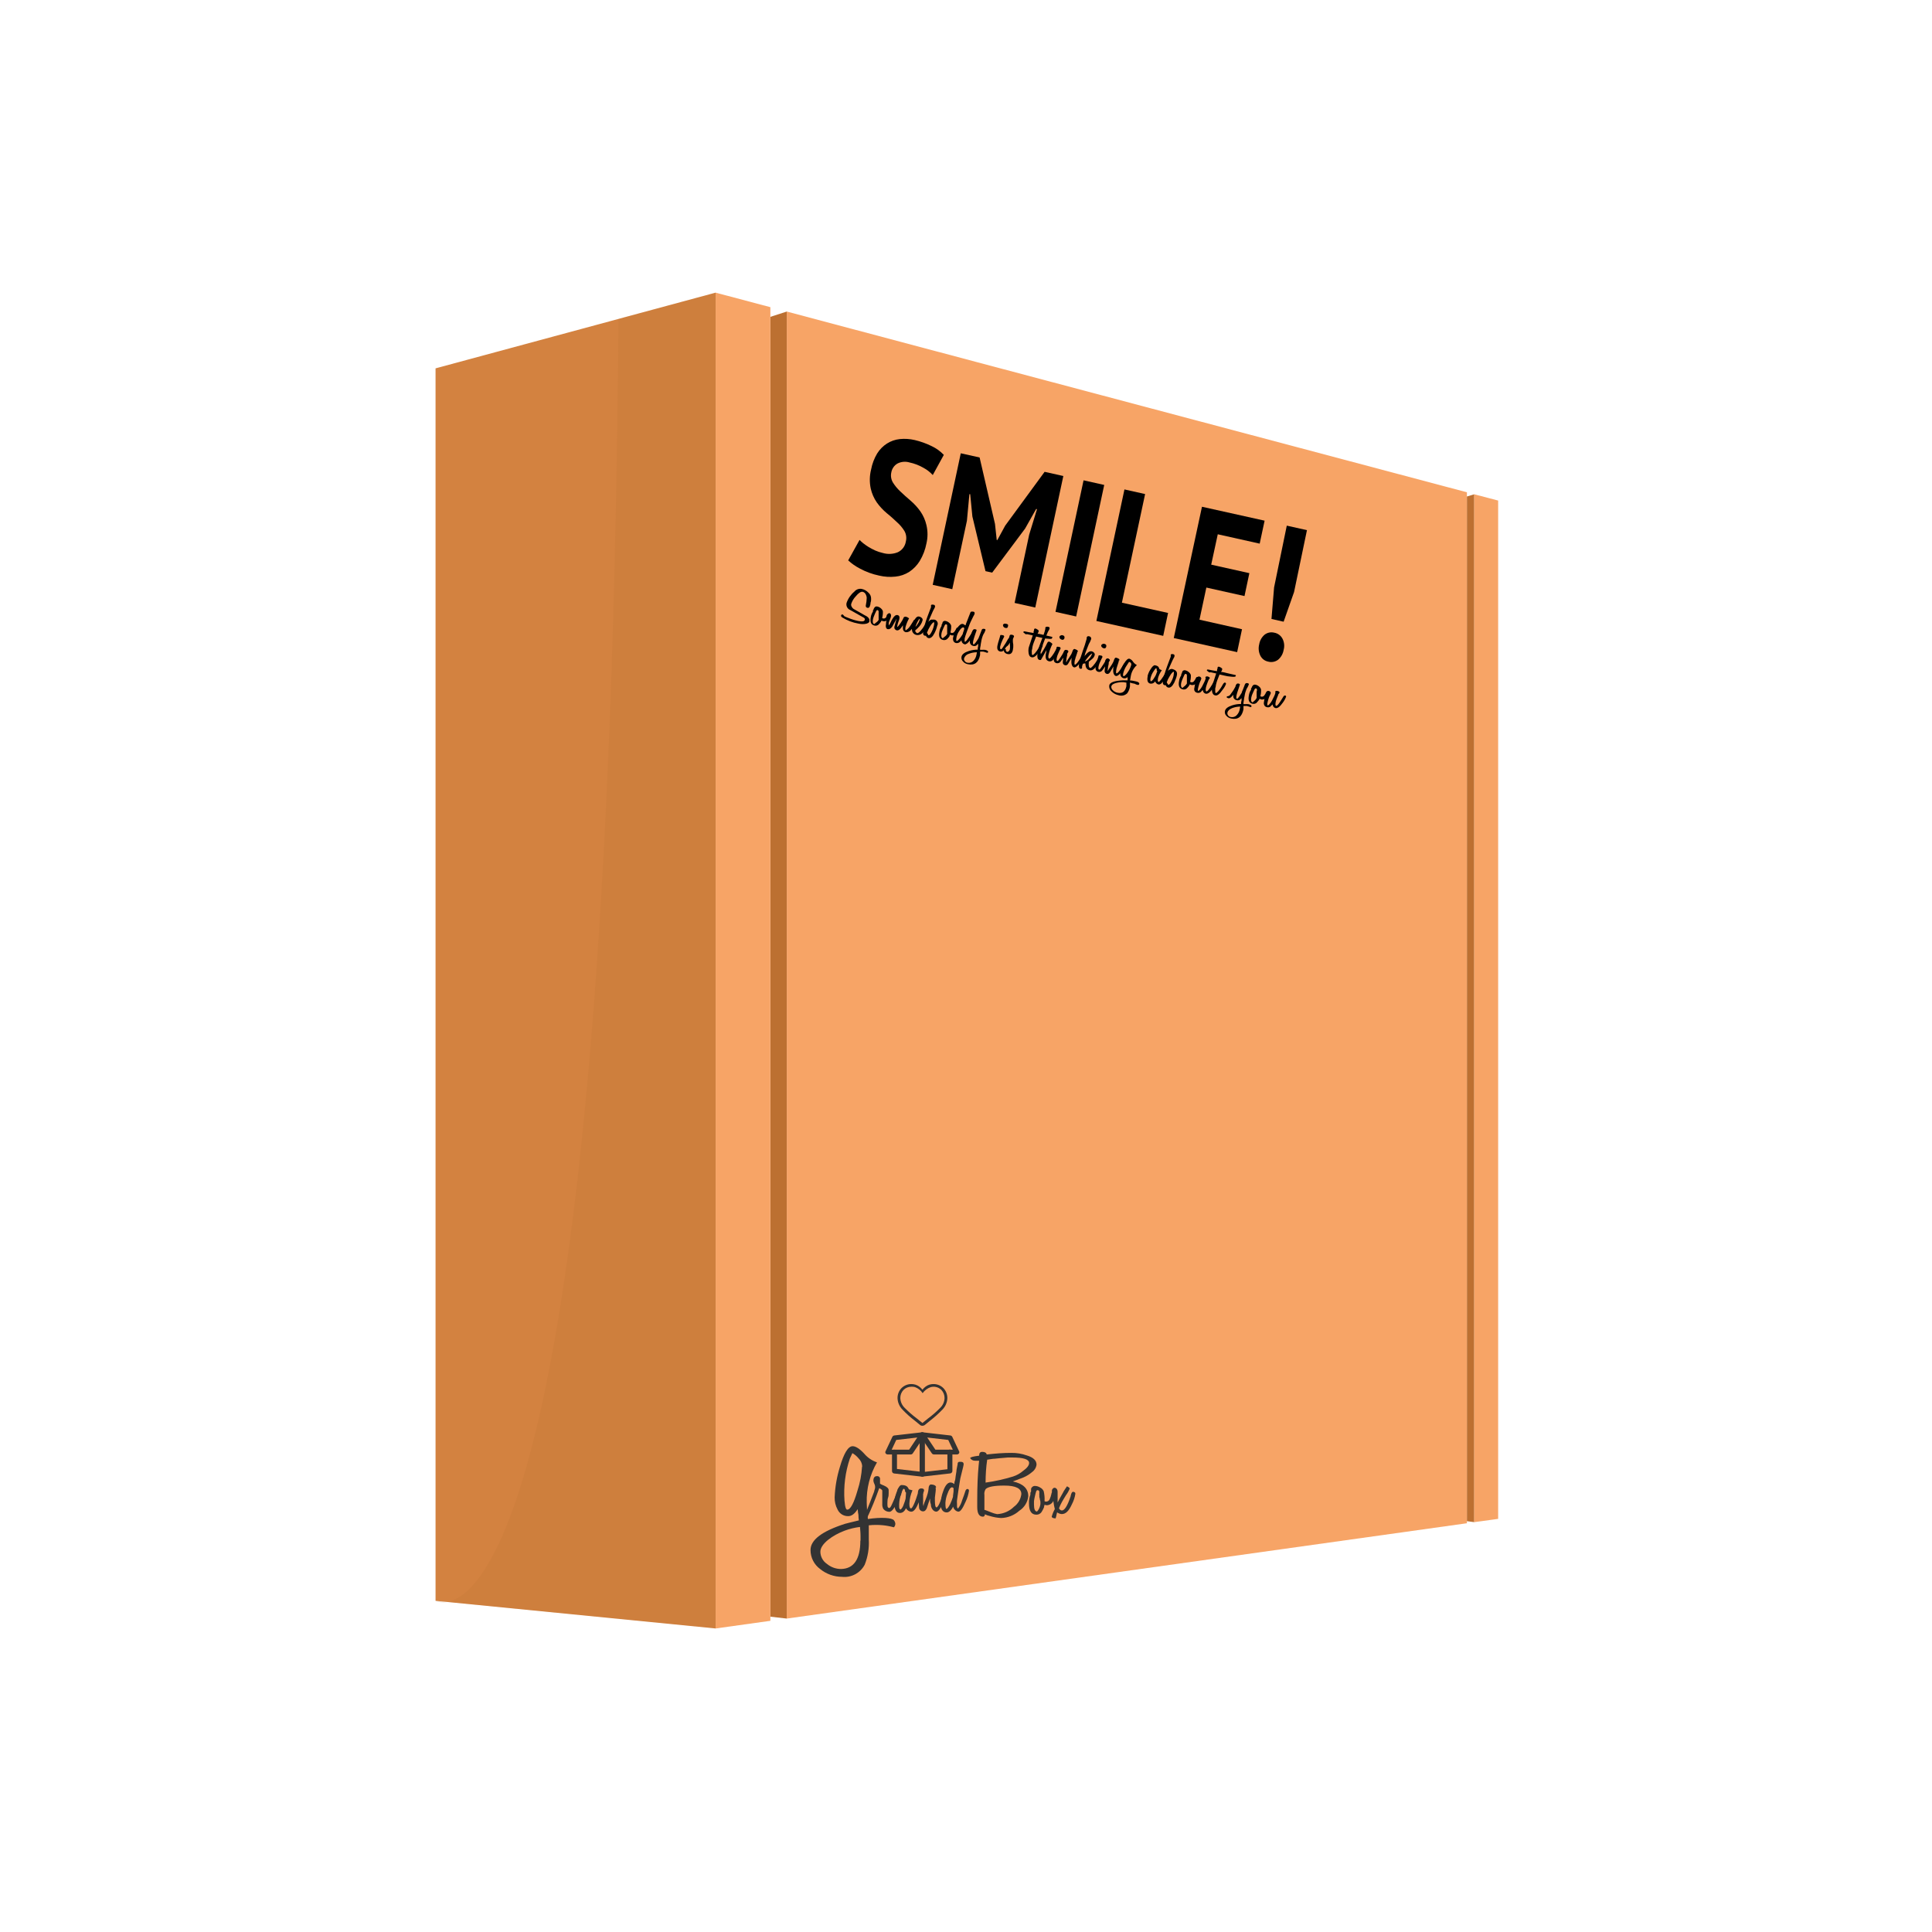 <?xml version="1.0" encoding="UTF-8"?>
<svg width="318px" height="318px" viewBox="0 0 318 318" version="1.1" xmlns="http://www.w3.org/2000/svg" xmlns:xlink="http://www.w3.org/1999/xlink">
    <title>Group 7</title>
    <g id="Page-1" stroke="none" stroke-width="1" fill="none" fill-rule="evenodd">
        <g id="Group-7" transform="translate(-293, -62)">
            <g id="1347498" transform="translate(158.902, 159.182) rotate(134) translate(-158.902, -159.182) translate(43.902, 49.682)"></g>
        </g>
        <g id="upgrade" transform="translate(71, 48)" fill-rule="nonzero">
            <g id="xmasbox">
                <g id="Capa_1">
                    <g id="Capa_17">
                        <polygon id="Path" fill="#D38240" points="46.79 0.17 46.79 220.04 0.69 215.49 0.69 12.63"></polygon>
                        <polygon id="Path" fill="#F7A466" points="58.5 218.41 170.45 202.72 170.45 202.72"></polygon>
                        <path d="M170.45,33 L90,11.64 L170.45,33 Z" id="Path" fill="#F7A466"></path>
                        <polygon id="Path" fill="#F7A466" points="89.96 11.65 58.5 3.28 58.5 218.41 170.45 202.72 170.45 33.03"></polygon>
                        <polygon id="Path" fill="#F7A466" points="55.8 218.78 55.8 218.78 46.79 220.04"></polygon>
                        <polygon id="Path" fill="#BC7031" points="55.8 4.15 55.8 218.1 58.5 218.41 58.5 3.28"></polygon>
                        <polygon id="Path" fill="#F7A466" points="46.79 0.17 46.79 220.04 55.8 218.78 55.8 2.56"></polygon>
                        <polygon id="Path" fill="#F7A466" points="171.66 33.36 171.66 33.36 175.59 34.39"></polygon>
                        <polygon id="Path" fill="#BC7031" points="170.45 33.72 170.45 202.38 171.66 202.54 171.66 33.36"></polygon>
                        <polygon id="Path" fill="#F7A466" points="171.66 33.36 171.66 202.54 175.59 202 175.59 34.39"></polygon>
                        <path d="M171.66,202.54 L175.59,201.99 L171.66,202.54 Z" id="Path" fill="#F7A466"></path>
                        <g id="Group" opacity="0.19" fill="#BC7031">
                            <path d="M2.65,215.67 L0.65,215.48 C1.277,215.762 1.981,215.829 2.65,215.67 L2.65,215.67 Z" id="Path"></path>
                            <path d="M46.79,0.17 L30.79,4.49 C29.39,195.49 9.09,214.49 2.64,215.67 L46.79,220 L46.79,0.17 Z" id="Path"></path>
                        </g>
                    </g>
                    <g id="Capa_2" transform="translate(62, 179)" fill="#333333">
                        <path d="M10,24.06 C10,24.3 10,24.51 10,24.68 C10,24.85 10,24.83 10,25.3 C10,25.5 10,25.71 10,25.92 C10,26.13 10,26.28 10,26.4 C10.08,27.812 9.851,29.225 9.33,30.54 C8.611,31.915 7.122,32.709 5.58,32.54 C4.276,32.534 3.012,32.082 2,31.26 L2,31.26 C0.996,30.53 0.404,29.361 0.41,28.12 C0.41,26.46 2.307,25.023 6.1,23.81 L6.88,23.61 L8.36,23.25 C8.333,23.091 8.316,22.931 8.31,22.77 C8.31,22.56 8.31,22.3 8.23,21.99 L8.17,21.4 C7.68,22.17 7.17,22.55 6.64,22.55 C5.88,22.582 5.177,22.151 4.86,21.46 C4.531,20.846 4.365,20.157 4.38,19.46 C4.45,17.763 4.739,16.083 5.24,14.46 C5.907,12.18 6.607,11.04 7.34,11.04 C7.85,11.04 8.49,11.45 9.25,12.27 L9.25,12.27 C9.807,12.929 10.533,13.423 11.35,13.7 C10.177,15.719 9.592,18.026 9.66,20.36 C9.676,21.249 9.739,22.137 9.85,23.02 C12.08,22.7 13.85,22.81 14.15,23.25 C14.283,23.415 14.36,23.618 14.37,23.83 C14.361,24.04 14.276,24.239 14.13,24.39 C13.541,24.227 12.938,24.113 12.33,24.05 C11.555,23.974 10.774,23.978 10,24.06 Z M8.64,26.59 C8.64,26.54 8.64,26.23 8.64,25.83 C8.64,25.2 8.57,24.68 8.55,24.33 C7.689,24.434 6.843,24.639 6.03,24.94 C4.1,25.66 2.03,27.09 2.03,28.41 C2.039,29.214 2.443,29.962 3.11,30.41 C3.761,30.953 4.582,31.25 5.43,31.25 C7.51,31.21 8.61,29.67 8.61,26.59 L8.64,26.59 Z M8.92,14.38 C8.897,13.864 8.675,13.376 8.3,13.02 C8.02,12.682 7.681,12.398 7.3,12.18 L6.88,13.08 C6.134,15.306 5.835,17.658 6,20 C6.1,21.2 6.27,21.48 6.45,21.48 C6.98,21.48 7.54,20.43 8.14,18.34 C8.558,17.058 8.81,15.727 8.89,14.38 L8.92,14.38 Z" id="Shape"></path>
                        <path d="M13.4,21.84 C13.012,21.844 12.644,21.671 12.4,21.37 C12.259,21.117 12.196,20.828 12.22,20.54 C12.22,20.44 12.22,20.35 12.22,20.26 L12.22,19.77 C12.22,19.66 12.22,19.52 12.22,19.35 L12.22,18.35 C12.22,18.25 12.05,18.11 11.72,17.94 C11.56,18.39 11.4,18.85 11.22,19.31 C10.633,20.864 9.965,22.386 9.22,23.87 L8.78,23.87 C9.94,20.95 10.78,18.82 10.89,18.49 C10.89,18.36 10.97,18.22 11.03,17.96 C11.046,17.837 11.046,17.713 11.03,17.59 C11.003,17.447 10.956,17.309 10.89,17.18 C10.817,17.036 10.773,16.88 10.76,16.72 C10.76,16.22 10.95,15.97 11.33,15.97 C11.472,15.946 11.617,15.992 11.72,16.092 C11.823,16.193 11.871,16.337 11.85,16.48 L11.85,16.57 C11.861,16.656 11.861,16.744 11.85,16.83 L11.85,16.83 L11.85,17.22 C12.051,17.334 12.262,17.431 12.48,17.51 C13.01,17.74 13.27,17.99 13.27,18.27 C13.27,18.55 13.27,18.58 13.27,18.79 C13.27,19 13.27,19.24 13.17,19.52 C13.07,19.8 13.09,20.03 13.07,20.23 C13.05,20.43 13.07,20.6 13.07,20.74 C13.07,21.06 13.17,21.21 13.37,21.21 C13.57,21.21 13.74,20.78 14.12,19.91 C14.3,19.49 14.44,19.14 14.55,18.91 C14.639,18.694 14.706,18.469 14.75,18.24 C14.75,17.98 14.94,17.85 15.16,17.85 C15.242,17.839 15.323,17.868 15.38,17.927 C15.438,17.986 15.463,18.069 15.45,18.15 C15.345,18.849 15.121,19.525 14.79,20.15 C14.2,21.27 13.76,21.84 13.4,21.84 Z" id="Path"></path>
                        <path d="M17,21.82 C16.624,21.806 16.288,21.582 16.13,21.24 C15.88,21.77 15.55,22.03 15.13,22.03 C14.52,22.03 14.21,21.49 14.21,20.41 L14.21,20.25 C14.245,19.727 14.356,19.211 14.54,18.72 C14.83,17.86 15.11,17.43 15.39,17.43 C15.89,17.43 16.2,17.54 16.39,17.77 L16.62,18.15 L17.19,18.3 C16.888,18.979 16.715,19.708 16.68,20.45 L16.68,20.56 C16.68,21.04 16.77,21.28 16.96,21.28 C17.15,21.28 17.62,20.36 18.16,18.53 C18.24,18.3 18.36,18.18 18.52,18.18 C18.68,18.18 18.78,18.28 18.78,18.47 C18.68,19.085 18.498,19.683 18.24,20.25 C17.82,21.29 17.42,21.82 17,21.82 Z M16.13,18.69 L15.98,18.51 C15.98,18.2 15.86,18.05 15.76,18.05 C15.66,18.05 15.58,18.21 15.45,18.52 L15.45,18.59 C15.414,18.671 15.384,18.755 15.36,18.84 C15.36,18.97 15.26,19.13 15.19,19.33 C15.041,19.873 14.977,20.437 15,21 C15,21.28 15.08,21.44 15.25,21.47 C15.485,21.233 15.657,20.941 15.75,20.62 C15.83,20.41 15.9,20.22 15.95,20.07 C15.996,19.936 16.032,19.799 16.06,19.66 L16.13,18.69 Z" id="Shape"></path>
                        <path d="M22.89,18.46 C22.795,19.014 22.623,19.553 22.38,20.06 C21.89,21.23 21.47,21.81 21.12,21.81 C20.77,21.81 20.39,21.51 20.24,20.9 C20.24,20.8 20.24,20.64 20.16,20.43 C20.08,20.22 20.1,19.96 20.08,19.64 C19.99,19.9 19.9,20.16 19.82,20.41 C19.74,20.66 19.65,20.92 19.57,21.18 C19.49,21.44 19.26,21.76 18.98,21.76 C18.631,21.789 18.322,21.537 18.28,21.19 L18.22,20.31 C18.22,20.16 18.22,20.05 18.22,19.96 C18.223,19.91 18.223,19.86 18.22,19.81 C18.215,19.74 18.215,19.67 18.22,19.6 C18.216,19.52 18.216,19.44 18.22,19.36 L18.22,18.97 L18.08,18.75 C18.082,18.583 18.113,18.417 18.17,18.26 L18.17,18.26 C18.26,18.07 18.462,17.961 18.67,17.99 C18.96,17.99 19.1,18.1 19.1,18.32 C19.087,18.436 19.049,18.549 18.99,18.65 C18.99,18.76 18.99,18.83 18.94,18.89 C18.934,18.923 18.934,18.957 18.94,18.99 L18.94,19.25 C18.949,19.37 18.949,19.49 18.94,19.61 C18.94,19.75 18.94,19.87 18.94,19.97 L18.94,20.23 C18.911,20.473 18.938,20.719 19.02,20.95 C19.02,20.95 19.02,20.85 19.02,20.73 L19.02,20.73 C19.11,20.423 19.22,20.122 19.35,19.83 L19.35,19.83 C19.484,19.504 19.597,19.17 19.69,18.83 C19.765,18.565 19.816,18.294 19.84,18.02 C19.84,17.66 19.97,17.44 20.15,17.34 C20.77,17.34 21.08,17.54 21.08,17.83 L21,17.83 C21.039,18.052 21.039,18.278 21,18.5 L20.88,19.5 C20.871,19.66 20.871,19.82 20.88,19.98 C20.88,20.73 20.97,21.11 21.14,21.11 C21.31,21.11 21.55,20.73 21.84,19.97 L22.13,19.17 C22.21,18.94 22.28,18.74 22.33,18.57 C22.38,18.4 22.53,18.12 22.7,18.12 C22.87,18.12 22.89,18.28 22.89,18.46 Z" id="Path"></path>
                        <path d="M24.52,20.53 C24.515,20.6 24.515,20.67 24.52,20.74 C24.52,20.81 24.52,20.88 24.52,20.94 C24.52,21.15 24.61,21.27 24.69,21.29 C25.001,20.893 25.229,20.437 25.36,19.95 C25.47,19.63 25.58,19.35 25.67,19.1 C25.76,18.85 25.84,18.63 25.89,18.44 C25.94,18.25 26.08,18.08 26.23,18.08 C26.38,18.08 26.49,18.18 26.49,18.37 C26.398,19.009 26.205,19.63 25.92,20.21 C25.46,21.28 25.08,21.81 24.77,21.81 C24.46,21.81 24.02,21.53 23.87,20.98 C23.848,21.042 23.821,21.102 23.79,21.16 L23.66,21.37 C23.39,21.75 23.12,21.94 22.84,21.94 C22.501,21.957 22.184,21.773 22.03,21.47 C21.891,21.209 21.822,20.916 21.83,20.62 C21.841,19.871 21.983,19.13 22.25,18.43 C22.6,17.43 23.01,17.01 23.46,17.01 C23.657,17.025 23.845,17.098 24,17.22 L24,17.22 L24.08,17.27 C24.08,17.13 24.08,16.96 24.17,16.74 C24.26,16.52 24.25,16.26 24.3,15.96 L24.42,15.21 C24.42,14.89 24.54,14.49 24.62,14.01 L24.62,14.01 C24.613,13.994 24.613,13.976 24.62,13.96 C24.62,13.76 24.7,13.64 24.87,13.61 C24.966,13.6 25.064,13.6 25.16,13.61 C25.46,13.61 25.61,13.73 25.61,13.97 L25.61,14 C25.606,14.02 25.606,14.04 25.61,14.06 C25.561,14.343 25.498,14.623 25.42,14.9 L25.06,16.36 C25.06,16.36 24.98,16.79 24.87,17.53 L24.72,18.53 C24.64,19.09 24.58,19.53 24.53,19.86 C24.48,20.19 24.52,20.44 24.52,20.53 Z M23.69,17.81 C23.443,17.81 23.193,18.17 22.94,18.89 C22.754,19.363 22.642,19.863 22.61,20.37 C22.61,21.06 22.67,21.37 22.78,21.37 C22.89,21.37 23.12,21.1 23.39,20.57 C23.578,20.183 23.735,19.782 23.86,19.37 L23.86,19.22 C23.9,18.907 23.93,18.667 23.95,18.5 C23.95,18.33 23.95,18.22 23.95,18.19 C24,17.94 23.89,17.81 23.69,17.81 Z" id="Shape"></path>
                        <path d="M37.61,14.07 C37.549,14.567 37.28,15.014 36.87,15.3 C36.453,15.659 35.985,15.952 35.48,16.17 C35.3,16.25 34.71,16.47 33.71,16.84 C35.4,17.2 36.25,18.01 36.25,19.28 C36.144,20.254 35.604,21.129 34.78,21.66 C33.954,22.403 32.891,22.829 31.78,22.86 C31.152,22.827 30.531,22.716 29.93,22.53 C29.646,22.471 29.371,22.377 29.11,22.25 C29.11,22.51 28.96,22.64 28.79,22.64 C28.17,22.64 27.85,22.11 27.85,21.07 L27.85,20.21 C27.843,20.147 27.843,20.083 27.85,20.02 L27.85,19.8 C27.85,17.63 27.93,15.8 28.08,14.21 L28.16,13.43 L27.49,13.43 C27.168,13.44 26.865,13.28 26.69,13.01 L26.69,13 C26.69,12.85 27.18,12.72 28.16,12.6 C28.16,12.18 28.33,11.97 28.67,11.97 C29.09,11.97 29.34,12.11 29.41,12.4 C30.11,12.32 30.8,12.26 31.47,12.21 C32.14,12.16 32.81,12.14 33.47,12.14 C34.335,12.13 35.195,12.272 36.01,12.56 C37.09,12.88 37.61,13.4 37.61,14.07 Z M35.11,18.91 C35.11,17.98 34.17,17.52 32.29,17.52 C30.66,17.52 29.64,17.71 29.24,18.09 C29.052,18.387 28.977,18.742 29.03,19.09 L29.03,19.55 C29.03,19.71 29.03,19.88 29.03,20.06 L29.03,21 C29.041,21.173 29.041,21.347 29.03,21.52 C29.12,21.52 29.48,21.67 30.12,21.92 C30.441,22.057 30.777,22.157 31.12,22.22 C32.162,22.174 33.149,21.743 33.89,21.01 C34.574,20.513 35.018,19.751 35.11,18.91 Z M36.39,13.81 C36.39,13.2 35.47,12.9 33.64,12.9 C33.5,12.9 33.25,12.9 32.89,12.9 L31.49,13.02 L30.73,13.1 C30.4,13.1 29.99,13.19 29.49,13.26 C29.4,13.86 29.33,14.47 29.29,15.1 C29.25,15.73 29.22,16.37 29.22,17.03 C30.751,16.816 32.262,16.482 33.74,16.03 C34.349,15.832 34.913,15.516 35.4,15.1 C36.06,14.63 36.39,14.18 36.39,13.81 Z" id="Shape"></path>
                        <path d="M40.73,18.83 C40.728,19.25 40.61,19.662 40.39,20.02 C40.202,20.449 39.788,20.735 39.32,20.76 C39.187,20.752 39.056,20.725 38.93,20.68 C38.89,20.79 38.86,20.904 38.84,21.02 C38.842,21.047 38.842,21.073 38.84,21.1 C38.721,21.377 38.581,21.645 38.42,21.9 L38.42,21.9 C38.225,22.167 37.911,22.321 37.58,22.31 C36.77,22.31 36.37,21.7 36.37,20.49 C36.342,19.986 36.421,19.482 36.6,19.01 C36.591,18.914 36.591,18.816 36.6,18.72 C36.62,18.642 36.657,18.57 36.71,18.51 C36.712,18.47 36.712,18.43 36.71,18.39 C36.71,18.34 36.71,18.28 36.71,18.2 L36.71,18.07 C36.777,17.774 37.046,17.568 37.35,17.58 C37.66,17.586 37.961,17.68 38.22,17.85 C38.474,17.978 38.675,18.19 38.79,18.45 C38.915,18.987 38.963,19.539 38.93,20.09 C38.994,20.137 39.071,20.161 39.15,20.16 C39.419,20.176 39.668,20.019 39.77,19.77 C39.901,19.486 39.998,19.187 40.06,18.88 C40.06,18.68 40.2,18.58 40.37,18.58 C40.54,18.58 40.73,18.68 40.73,18.83 Z M38.25,20.54 C38.258,20.44 38.258,20.34 38.25,20.24 C38.25,20.12 38.22,19.98 38.16,19.82 C38.16,19.66 38.09,19.51 38.07,19.39 C38.061,19.284 38.061,19.176 38.07,19.07 C38.054,18.984 38.054,18.896 38.07,18.81 C38.07,18.72 38.07,18.66 38.07,18.62 C38.07,18.58 38.07,18.56 38.07,18.57 C38.07,18.38 37.97,18.28 37.76,18.28 C37.55,18.28 37.5,18.62 37.34,19.28 C37.267,19.593 37.217,19.863 37.19,20.09 C37.179,20.28 37.179,20.47 37.19,20.66 C37.19,21.41 37.36,21.79 37.69,21.79 C37.69,21.79 37.84,21.66 37.98,21.4 C38.127,21.135 38.219,20.842 38.25,20.54 L38.25,20.54 Z" id="Shape"></path>
                        <path d="M44,18.87 C43.911,19.467 43.722,20.046 43.44,20.58 C42.95,21.67 42.44,22.21 41.76,22.21 C41.478,22.19 41.207,22.089 40.98,21.92 L40.98,22 L40.89,22.35 C40.89,22.5 40.8,22.69 40.75,22.92 C40.33,22.92 40.11,22.78 40.11,22.63 C40.227,22.197 40.398,21.78 40.62,21.39 C40.523,21.012 40.45,20.627 40.4,20.24 C40.352,19.909 40.329,19.575 40.33,19.24 L40.33,19.09 L40.14,18.9 C40.14,18.85 40.14,18.78 40.14,18.68 C40.14,18.58 40.14,18.46 40.14,18.32 C40.14,18.18 40.33,17.88 40.57,17.88 C40.81,17.88 41.08,18.11 41.08,18.56 C41.084,18.637 41.084,18.713 41.08,18.79 C41.08,18.88 41.08,18.98 41.08,19.11 C41.08,19.24 41.08,19.34 41.08,19.43 L41.08,19.66 C41.08,19.8 41.08,19.92 41.08,20.03 C41.08,20.14 41.08,20.23 41.08,20.3 C41.17,20.11 41.3,19.88 41.45,19.6 C41.6,19.32 41.79,18.99 42.01,18.6 C42.036,18.56 42.056,18.516 42.07,18.47 L42.07,18.47 C42.137,18.353 42.21,18.239 42.29,18.13 L42.62,17.64 C42.92,17.79 43.07,17.91 43.07,18.02 C42.915,18.405 42.71,18.768 42.46,19.1 C42.2,19.51 41.98,19.89 41.78,20.24 C41.602,20.563 41.445,20.897 41.31,21.24 C41.341,21.344 41.404,21.435 41.49,21.5 C41.57,21.573 41.672,21.615 41.78,21.62 C42.22,21.62 42.71,20.84 43.22,19.29 L43.22,19.29 C43.236,19.167 43.266,19.046 43.31,18.93 L43.31,18.93 C43.39,18.67 43.5,18.54 43.64,18.54 C43.94,18.59 44,18.69 44,18.87 Z" id="Path"></path>
                        <path d="M18.79,16.05 L18.74,16.05 L14.18,15.53 C13.976,15.514 13.819,15.344 13.82,15.14 L13.82,12 C13.823,11.894 13.867,11.793 13.944,11.72 C14.021,11.647 14.124,11.607 14.23,11.61 C14.449,11.61 14.629,11.781 14.64,12 L14.64,14.79 L18.37,15.22 L18.37,9.22 C18.349,9.091 18.398,8.961 18.5,8.88 C18.627,8.779 18.798,8.752 18.95,8.81 C19.099,8.867 19.198,9.01 19.2,9.17 L19.2,15.7 C19.2,15.813 19.148,15.92 19.06,15.99 C18.98,16.043 18.886,16.071 18.79,16.07 L18.79,16.05 Z" id="Path"></path>
                        <path d="M18.8,16.05 C18.7,16.053 18.603,16.017 18.53,15.95 C18.442,15.88 18.39,15.773 18.39,15.66 L18.39,9.26 C18.39,9.034 18.574,8.85 18.8,8.85 C19.026,8.85 19.21,9.034 19.21,9.26 L19.21,15.26 L22.94,14.83 L22.94,12 C22.94,11.774 23.124,11.59 23.35,11.59 C23.576,11.59 23.76,11.774 23.76,12 L23.76,15.13 C23.752,15.331 23.599,15.496 23.4,15.52 L18.84,16.04 C18.84,16.04 18.84,16.04 18.84,16.04 L18.8,16.05 Z" id="Path"></path>
                        <path d="M24.47,12.4 L20.73,12.4 C20.592,12.398 20.462,12.332 20.38,12.22 L18.45,9.35 C18.36,9.225 18.36,9.055 18.45,8.93 C18.539,8.8 18.693,8.73 18.85,8.75 L23.41,9.27 C23.553,9.284 23.678,9.371 23.74,9.5 L24.85,11.85 C24.914,11.965 24.914,12.105 24.85,12.22 C24.768,12.332 24.638,12.398 24.5,12.4 L24.47,12.4 Z M20.96,11.61 L23.83,11.61 L23.08,10.01 L19.62,9.61 L20.96,11.61 Z" id="Shape"></path>
                        <path d="M16.86,12.4 L13.12,12.4 C12.982,12.398 12.852,12.332 12.77,12.22 C12.699,12.107 12.699,11.963 12.77,11.85 L13.88,9.5 C13.942,9.371 14.067,9.284 14.21,9.27 L18.77,8.75 C18.927,8.73 19.081,8.8 19.17,8.93 C19.249,9.059 19.249,9.221 19.17,9.35 L17.24,12.22 C17.162,12.336 17.03,12.404 16.89,12.4 L16.86,12.4 Z M13.77,11.61 L16.64,11.61 L17.98,9.61 L14.52,10.01 L13.77,11.61 Z" id="Shape"></path>
                        <path d="M18.79,7.68 C18.674,7.68 18.561,7.641 18.47,7.57 L17.54,6.81 L17.54,6.81 C16.825,6.267 16.156,5.664 15.54,5.01 C15.043,4.507 14.754,3.836 14.73,3.13 C14.721,2.516 14.954,1.923 15.38,1.48 C15.814,1.045 16.405,0.803 17.02,0.81 C17.484,0.806 17.937,0.954 18.31,1.23 C18.507,1.374 18.682,1.546 18.83,1.74 C18.978,1.546 19.153,1.374 19.35,1.23 C19.722,0.952 20.176,0.805 20.64,0.81 C21.255,0.803 21.846,1.045 22.28,1.48 C22.704,1.924 22.937,2.516 22.93,3.13 C22.906,3.836 22.617,4.507 22.12,5.01 C21.5,5.66 20.831,6.261 20.12,6.81 C19.84,7.04 19.52,7.29 19.19,7.57 C19.072,7.649 18.932,7.688 18.79,7.68 L18.79,7.68 Z M17,1.25 C16.516,1.246 16.051,1.437 15.71,1.78 C15.367,2.141 15.18,2.622 15.19,3.12 C15.213,3.72 15.463,4.288 15.89,4.71 C16.51,5.344 17.179,5.929 17.89,6.46 L17.89,6.46 L18.83,7.22 L19.77,6.46 C20.483,5.932 21.152,5.347 21.77,4.71 C22.2,4.29 22.45,3.72 22.47,3.12 C22.477,2.623 22.29,2.142 21.95,1.78 C21.813,1.642 21.654,1.527 21.48,1.44 C21.224,1.316 20.944,1.251 20.66,1.25 C20.508,1.253 20.357,1.273 20.21,1.31 C19.666,1.493 19.193,1.843 18.86,2.31 C18.562,1.846 18.119,1.495 17.6,1.31 C17.405,1.256 17.202,1.235 17,1.25 L17,1.25 Z" id="Shape"></path>
                    </g>
                </g>
                <g id="Capa_8" transform="translate(67, 24)" fill="#000000">
                    <path d="M11.1,17.13 C11.25,16.541 11.164,15.916 10.86,15.39 C10.524,14.849 10.109,14.36 9.63,13.94 C9.12,13.46 8.56,12.94 7.95,12.46 C7.336,11.943 6.789,11.352 6.32,10.7 C5.844,10.007 5.504,9.23 5.32,8.41 C5.101,7.376 5.122,6.305 5.38,5.28 C5.554,4.348 5.893,3.454 6.38,2.64 C6.789,1.978 7.343,1.418 8,1 C8.635,0.6 9.354,0.35 10.1,0.27 C10.923,0.187 11.754,0.241 12.56,0.43 C13.525,0.657 14.461,0.992 15.35,1.43 C16.1,1.783 16.778,2.271 17.35,2.87 L15.53,6.19 C15.09,5.71 14.573,5.308 14,5 C13.288,4.588 12.515,4.292 11.71,4.12 C11.045,3.916 10.328,3.981 9.71,4.3 C9.183,4.611 8.817,5.137 8.71,5.74 C8.575,6.312 8.668,6.915 8.97,7.42 C9.31,7.962 9.72,8.456 10.19,8.89 C10.7,9.37 11.26,9.89 11.87,10.4 C12.481,10.921 13.025,11.515 13.49,12.17 C13.966,12.855 14.306,13.626 14.49,14.44 C14.722,15.427 14.722,16.453 14.49,17.44 C14.297,18.461 13.924,19.439 13.39,20.33 C12.949,21.05 12.355,21.665 11.65,22.13 C10.965,22.564 10.187,22.832 9.38,22.91 C8.483,23.005 7.577,22.947 6.7,22.74 C5.585,22.508 4.511,22.114 3.51,21.57 C2.821,21.212 2.182,20.765 1.61,20.24 L3.48,16.87 C3.674,17.07 3.881,17.257 4.1,17.43 C4.385,17.653 4.682,17.86 4.99,18.05 C5.33,18.25 5.69,18.44 6.08,18.62 C6.477,18.791 6.889,18.924 7.31,19.02 C8.12,19.258 8.987,19.216 9.77,18.9 C10.481,18.569 10.98,17.905 11.1,17.13 L11.1,17.13 Z" id="Path"></path>
                    <polygon id="Path" points="31.4 16 32.69 11.79 32.54 11.79 30.73 15 25.31 22.25 24.21 22.01 22.05 13.01 21.69 9.34 21.56 9.34 21.15 13.72 18.74 24.98 15.52 24.26 20.14 2.61 23.24 3.3 25.77 14.23 26.06 16.89 26.16 16.89 27.45 14.52 33.94 5.66 37.02 6.35 32.4 28 29 27.24"></polygon>
                    <polygon id="Path" points="40.35 7.06 43.75 7.82 39.13 29.47 35.73 28.71"></polygon>
                    <polygon id="Path" points="53.46 32.66 42.46 30.21 47.08 8.56 50.48 9.32 46.66 27.2 54.26 28.89"></polygon>
                    <polygon id="Path" points="59.84 11.41 70.15 13.7 69.34 17.48 62.44 15.94 61.36 20.94 67.64 22.34 66.84 26.11 60.56 24.71 59.43 30 66.43 31.57 65.63 35.34 55.2 33.02"></polygon>
                    <path d="M69.26,34.05 C69.36,33.424 69.683,32.856 70.17,32.45 C70.622,32.112 71.204,31.998 71.75,32.14 C72.331,32.245 72.83,32.615 73.1,33.14 C73.388,33.709 73.452,34.366 73.28,34.98 C73.178,35.608 72.855,36.179 72.37,36.59 C71.904,36.94 71.302,37.055 70.74,36.9 C70.173,36.792 69.69,36.421 69.44,35.9 C69.163,35.324 69.099,34.669 69.26,34.05 Z M73.8,14.52 L77.12,15.26 L75,25.44 L73.28,30.33 L71.28,29.88 L71.71,24.69 L73.8,14.52 Z" id="Shape"></path>
                    <path d="M5.1,30.22 C5.1,30.49 4.8,30.65 4.36,30.7 C4.002,30.739 3.641,30.719 3.29,30.64 C2.354,30.479 1.458,30.14 0.65,29.64 C0.48,29.54 0.41,29.42 0.44,29.29 C0.47,29.16 0.55,29.14 0.72,29.14 L0.99,29.44 C1.191,29.54 1.398,29.627 1.61,29.7 C2.137,29.918 2.683,30.089 3.24,30.21 C3.92,30.35 4.29,30.29 4.34,30.02 C4.378,29.875 4.306,29.723 4.17,29.66 L1.93,28.4 C1.474,28.212 1.224,27.719 1.34,27.24 C1.592,26.517 2.035,25.874 2.62,25.38 C2.911,25.026 3.368,24.855 3.82,24.93 C4.253,25.018 4.648,25.238 4.95,25.56 C5.237,25.811 5.395,26.179 5.38,26.56 C5.38,26.76 5.38,26.95 5.31,27.12 C5.24,27.29 5.31,27.44 5.23,27.57 C5.16,27.94 5.01,28.09 4.79,28.05 C4.694,28.042 4.607,27.991 4.552,27.912 C4.498,27.832 4.483,27.732 4.51,27.64 C4.598,27.229 4.648,26.81 4.66,26.39 C4.65,26.194 4.595,26.002 4.5,25.83 C4.404,25.623 4.221,25.469 4,25.41 C3.69,25.35 3.31,25.6 2.84,26.17 C2.502,26.525 2.249,26.953 2.1,27.42 C2.071,27.584 2.107,27.752 2.2,27.89 C2.287,28.057 2.423,28.193 2.59,28.28 L4.35,29.28 C4.92,29.54 5.17,29.87 5.1,30.22 Z" id="Path"></path>
                    <path d="M8.62,29.18 C8.556,29.458 8.417,29.714 8.22,29.92 C8.019,30.178 7.692,30.305 7.37,30.25 C7.275,30.227 7.184,30.19 7.1,30.14 C7.058,30.207 7.021,30.277 6.99,30.35 C6.871,30.519 6.737,30.676 6.59,30.82 L6.59,30.82 C6.412,30.967 6.175,31.023 5.95,30.97 C5.38,30.85 5.17,30.39 5.33,29.59 C5.379,29.254 5.502,28.933 5.69,28.65 C5.684,28.587 5.684,28.523 5.69,28.46 C5.707,28.409 5.742,28.366 5.79,28.34 C5.792,28.313 5.792,28.287 5.79,28.26 L5.85,28.14 L5.9,28.06 C5.99,27.868 6.207,27.77 6.41,27.83 C6.626,27.879 6.826,27.982 6.99,28.13 C7.145,28.254 7.26,28.421 7.32,28.61 C7.337,28.981 7.296,29.352 7.2,29.71 C7.24,29.748 7.288,29.775 7.34,29.79 C7.523,29.843 7.719,29.775 7.83,29.62 C7.966,29.457 8.077,29.275 8.16,29.08 C8.194,28.969 8.307,28.904 8.42,28.93 C8.58,29 8.64,29.09 8.62,29.18 Z M6.62,29.95 C6.626,29.883 6.626,29.817 6.62,29.75 C6.629,29.654 6.629,29.556 6.62,29.46 C6.615,29.36 6.615,29.26 6.62,29.16 C6.614,29.09 6.614,29.02 6.62,28.95 C6.615,28.893 6.615,28.837 6.62,28.78 C6.62,28.72 6.62,28.68 6.62,28.66 C6.62,28.64 6.62,28.66 6.62,28.66 C6.62,28.66 6.62,28.45 6.44,28.42 C6.26,28.39 6.21,28.6 6.01,29.03 C5.93,29.196 5.86,29.366 5.8,29.54 C5.757,29.658 5.72,29.778 5.69,29.9 C5.59,30.4 5.69,30.67 5.89,30.72 C5.89,30.72 6.02,30.65 6.15,30.51 C6.353,30.383 6.522,30.208 6.64,30 L6.62,29.95 Z" id="Shape"></path>
                    <path d="M13,30.14 C12.763,30.692 12.424,31.194 12,31.62 C11.802,31.914 11.464,32.081 11.11,32.06 C10.75,31.98 10.58,31.71 10.62,31.24 C10.611,31.201 10.611,31.159 10.62,31.12 L10.62,30.91 L10.45,31.16 C10.39,31.24 10.33,31.33 10.26,31.41 C10.04,31.69 9.81,31.8 9.59,31.75 C9.37,31.7 9.15,31.48 9.22,31.14 C9.22,31.14 9.33,30.73 9.58,29.83 L9.51,29.95 L9.37,30.22 C9.29,30.35 9.22,30.49 9.13,30.64 C9.04,30.79 8.96,30.96 8.86,31.13 C8.63,31.47 8.38,31.61 8.12,31.56 C7.86,31.51 7.73,31.2 7.84,30.68 L7.84,30.48 C7.854,30.392 7.874,30.305 7.9,30.22 L7.97,29.95 C7.966,29.887 7.966,29.823 7.97,29.76 L7.91,29.56 L7.91,29.48 C7.899,29.461 7.899,29.439 7.91,29.42 C7.97,29.11 8.12,28.98 8.35,29.03 C8.455,29.034 8.552,29.087 8.612,29.174 C8.671,29.261 8.685,29.371 8.65,29.47 C8.636,29.545 8.616,29.618 8.59,29.69 C8.556,29.799 8.515,29.905 8.47,30.01 C8.418,30.109 8.374,30.213 8.34,30.32 C8.314,30.392 8.294,30.465 8.28,30.54 C8.276,30.617 8.276,30.693 8.28,30.77 C8.276,30.833 8.276,30.897 8.28,30.96 C8.415,30.801 8.527,30.622 8.61,30.43 C8.69,30.232 8.787,30.041 8.9,29.86 C9.17,29.39 9.45,29.18 9.73,29.24 C10.01,29.3 10.11,29.52 10.03,29.92 C9.957,30.093 9.893,30.27 9.84,30.45 C9.784,30.599 9.744,30.753 9.72,30.91 L9.66,31.2 C9.75,31.2 9.97,30.97 10.3,30.45 C10.486,30.18 10.643,29.892 10.77,29.59 L10.77,29.59 C10.77,29.59 10.77,29.59 10.77,29.59 C10.77,29.59 10.93,29.46 11.13,29.51 C11.314,29.562 11.485,29.655 11.63,29.78 C11.372,30.236 11.174,30.724 11.04,31.23 C10.98,31.56 11.04,31.73 11.04,31.75 C11.04,31.77 11.4,31.6 11.69,31.21 C11.772,31.11 11.846,31.003 11.91,30.89 C12.01,30.74 12.15,30.53 12.3,30.27 L12.3,30.27 C12.325,30.203 12.362,30.142 12.41,30.09 C12.458,30 12.561,29.954 12.66,29.98 C13,30 13,30 13,30.14 Z" id="Path"></path>
                    <path d="M14.88,30.51 C14.814,30.681 14.73,30.846 14.63,31 C14.461,31.358 14.25,31.693 14,32 C13.759,32.376 13.323,32.579 12.88,32.52 C12.579,32.476 12.32,32.285 12.19,32.01 C12.091,31.773 12.066,31.511 12.12,31.26 C12.154,31.088 12.197,30.917 12.25,30.75 C12.303,30.573 12.366,30.399 12.44,30.23 C12.69,29.66 12.97,29.41 13.27,29.48 C13.441,29.507 13.598,29.587 13.72,29.71 C13.829,29.8 13.882,29.941 13.86,30.08 C13.743,30.54 13.497,30.956 13.15,31.28 C13.07,31.38 12.98,31.47 12.88,31.55 L12.64,31.77 C12.625,31.868 12.663,31.967 12.74,32.03 C12.789,32.121 12.872,32.189 12.97,32.22 C13.22,32.22 13.67,31.78 14.3,30.75 C14.48,30.45 14.61,30.3 14.68,30.32 C14.75,30.34 14.9,30.4 14.88,30.51 Z M13.37,30.05 C13.37,29.93 13.37,29.87 13.37,29.86 C13.354,29.856 13.336,29.856 13.32,29.86 C13.035,30.262 12.819,30.708 12.68,31.18 C12.742,31.125 12.798,31.065 12.85,31 L13.02,30.75 C13.175,30.538 13.294,30.301 13.37,30.05 L13.37,30.05 Z" id="Shape"></path>
                    <path d="M16.26,31 C16.216,31.197 16.159,31.391 16.09,31.58 C16.013,31.792 15.923,31.999 15.82,32.2 C15.51,32.82 15.18,33.1 14.82,33.03 C14.621,32.98 14.465,32.827 14.41,32.63 C14.342,32.653 14.268,32.653 14.2,32.63 C14.113,32.608 14.04,32.55 14,32.47 C13.943,32.4 13.921,32.308 13.94,32.22 L13.94,32.16 L13.94,31.98 C14.108,31.157 14.338,30.348 14.63,29.56 L15.24,27.94 L15.24,27.82 L15.24,27.71 C15.242,27.677 15.242,27.643 15.24,27.61 C15.321,27.515 15.454,27.483 15.57,27.53 L15.62,27.53 C15.84,27.53 15.94,27.7 15.9,27.88 C15.874,27.979 15.833,28.073 15.78,28.16 L15.78,28.16 L15.65,28.4 L15.55,28.6 C15.38,28.99 15.23,29.34 15.11,29.6 C14.99,29.86 14.88,30.16 14.8,30.38 C15.02,30.06 15.26,29.93 15.53,29.99 C15.794,29.933 16.067,30.037 16.225,30.256 C16.384,30.475 16.397,30.767 16.26,31 Z M15.71,31 C15.79,30.62 15.79,30.42 15.71,30.41 C15.63,30.4 15.35,30.63 15.05,31.15 C14.858,31.466 14.7,31.801 14.58,32.15 C14.645,32.244 14.705,32.34 14.76,32.44 C14.76,32.5 14.76,32.54 14.86,32.55 C14.96,32.56 15.08,32.45 15.24,32.19 C15.46,31.821 15.618,31.419 15.71,31 L15.71,31 Z" id="Shape"></path>
                    <path d="M19.9,31.52 C19.845,31.797 19.71,32.051 19.51,32.25 C19.31,32.515 18.976,32.643 18.65,32.58 C18.557,32.56 18.469,32.522 18.39,32.47 C18.348,32.537 18.312,32.607 18.28,32.68 L18.28,32.68 L18.28,32.74 C18.162,32.906 18.028,33.06 17.88,33.2 L17.88,33.2 C17.698,33.338 17.464,33.39 17.24,33.34 C16.67,33.23 16.46,32.77 16.62,31.97 C16.667,31.633 16.79,31.312 16.98,31.03 C16.97,30.964 16.97,30.896 16.98,30.83 C17.003,30.782 17.037,30.741 17.08,30.71 L17.08,30.64 C17.096,30.598 17.116,30.558 17.14,30.52 L17.14,30.43 C17.233,30.242 17.449,30.149 17.65,30.21 C17.866,30.257 18.067,30.36 18.23,30.51 C18.388,30.631 18.504,30.799 18.56,30.99 C18.571,31.36 18.531,31.731 18.44,32.09 C18.481,32.126 18.528,32.153 18.58,32.17 C18.763,32.217 18.956,32.15 19.07,32 C19.206,31.837 19.317,31.655 19.4,31.46 C19.414,31.405 19.45,31.359 19.498,31.33 C19.547,31.302 19.606,31.295 19.66,31.31 C19.87,31.36 19.92,31.42 19.9,31.52 Z M17.9,32.28 C17.906,32.213 17.906,32.147 17.9,32.08 C17.9,32 17.9,31.91 17.9,31.79 C17.89,31.694 17.89,31.596 17.9,31.5 C17.894,31.427 17.894,31.353 17.9,31.28 C17.893,31.227 17.893,31.173 17.9,31.12 L17.9,30.99 C17.9,30.86 17.9,30.79 17.72,30.76 C17.54,30.73 17.49,30.94 17.29,31.37 C17.2,31.56 17.13,31.73 17.08,31.87 C17.031,31.989 16.995,32.113 16.97,32.24 C16.87,32.73 16.97,33.01 17.17,33.05 C17.17,33.05 17.29,32.99 17.43,32.84 C17.646,32.704 17.819,32.51 17.93,32.28 L17.9,32.28 Z" id="Shape"></path>
                    <path d="M20.77,33.17 C20.77,33.17 20.77,33.27 20.77,33.31 C20.765,33.357 20.765,33.403 20.77,33.45 C20.77,33.59 20.77,33.68 20.84,33.71 C20.91,33.74 21.15,33.43 21.49,32.92 L21.82,32.41 C21.888,32.277 21.948,32.14 22,32 C22.08,31.85 22.18,31.79 22.29,31.81 C22.342,31.817 22.389,31.846 22.418,31.89 C22.447,31.935 22.455,31.989 22.44,32.04 C22.289,32.448 22.069,32.826 21.79,33.16 C21.33,33.8 20.99,34.1 20.79,34.05 C20.475,33.983 20.253,33.702 20.26,33.38 L20.18,33.48 L20.06,33.6 C19.894,33.787 19.648,33.88 19.4,33.85 C19.164,33.823 18.967,33.658 18.9,33.43 C18.844,33.237 18.844,33.033 18.9,32.84 C19.006,32.346 19.206,31.878 19.49,31.46 C19.86,30.89 20.21,30.63 20.49,30.7 C20.628,30.739 20.752,30.815 20.85,30.92 L20.85,30.92 C20.85,30.92 20.85,30.92 20.9,30.92 C20.95,30.92 20.98,30.72 21.03,30.59 C21.08,30.46 21.15,30.28 21.23,30.09 L21.41,29.62 L21.71,28.86 L21.71,28.86 C21.71,28.86 21.71,28.86 21.71,28.86 C21.715,28.804 21.742,28.753 21.785,28.717 C21.829,28.681 21.884,28.664 21.94,28.67 L22.15,28.67 C22.36,28.67 22.45,28.82 22.42,28.98 L22.42,28.98 C22.42,29.1 22.29,29.28 22.18,29.5 L21.74,30.41 C21.629,30.651 21.532,30.898 21.45,31.15 L21.2,31.81 C21.07,32.17 20.97,32.45 20.9,32.66 C20.83,32.87 20.78,33.11 20.77,33.17 Z M20.55,31.26 C20.37,31.26 20.15,31.43 19.88,31.86 C19.686,32.143 19.544,32.458 19.46,32.79 C19.37,33.24 19.36,33.48 19.46,33.5 C19.56,33.52 19.73,33.37 19.99,33.06 C20.175,32.832 20.339,32.587 20.48,32.33 L20.48,32.24 L20.64,31.78 C20.667,31.716 20.687,31.649 20.7,31.58 C20.74,31.4 20.69,31.29 20.55,31.26 Z" id="Shape"></path>
                    <path d="M21.4,33.06 C21.53,32.88 21.65,32.71 21.75,32.54 C21.841,32.396 21.922,32.246 21.99,32.09 C22.07,31.69 22.24,31.51 22.51,31.57 C22.78,31.63 22.75,31.68 22.73,31.79 L22.73,31.79 L22.46,32.57 C22.39,32.78 22.33,32.95 22.29,33.11 C22.248,33.234 22.214,33.361 22.19,33.49 C22.11,33.85 22.14,34.05 22.25,34.07 C22.36,34.09 22.63,33.76 23.05,33.07 L23.05,33.07 L23.26,32.54 C23.34,32.31 23.45,32.03 23.58,31.7 C23.64,31.53 23.78,31.46 24,31.51 L24,31.51 C24.16,31.51 24.23,31.62 24.2,31.73 C24.111,31.996 23.987,32.248 23.83,32.48 C23.67,32.851 23.559,33.241 23.5,33.64 L23.43,34.02 C23.43,34.02 23.43,34.22 23.32,34.71 L23.32,34.96 C23.416,34.948 23.514,34.948 23.61,34.96 C23.78,34.946 23.95,34.946 24.12,34.96 C24.5,35.04 24.67,35.16 24.64,35.33 C24.624,35.373 24.596,35.411 24.56,35.44 L24.44,35.44 C24.252,35.365 24.058,35.305 23.86,35.26 C23.68,35.245 23.5,35.245 23.32,35.26 C23.32,35.26 23.32,35.33 23.32,35.38 L23.32,35.53 C23.32,35.59 23.32,35.64 23.32,35.69 C23.327,35.73 23.327,35.77 23.32,35.81 C23.08,37.05 22.4,37.56 21.32,37.33 C21.001,37.278 20.711,37.115 20.5,36.87 C20.296,36.67 20.205,36.381 20.26,36.1 C20.34,35.7 20.74,35.39 21.45,35.16 C21.928,35.005 22.428,34.927 22.93,34.93 C22.93,34.75 22.93,34.57 23,34.41 C23.009,34.26 23.009,34.11 23,33.96 C22.909,34.065 22.808,34.162 22.7,34.25 C22.562,34.332 22.397,34.357 22.24,34.32 C21.879,34.278 21.612,33.963 21.63,33.6 C21.626,33.537 21.626,33.473 21.63,33.41 C21.31,33.843 21.05,34.033 20.85,33.98 C20.63,33.98 20.52,33.87 20.54,33.78 C20.56,33.69 20.65,33.65 20.82,33.63 C20.99,33.61 21.07,33.51 21.4,33.06 Z M22.8,35.36 C22.345,35.362 21.895,35.447 21.47,35.61 C21.095,35.713 20.798,35.999 20.68,36.37 C20.653,36.522 20.693,36.679 20.79,36.8 C20.883,36.943 21.032,37.041 21.2,37.07 C21.594,37.166 22.008,37.03 22.27,36.72 C22.492,36.467 22.644,36.16 22.71,35.83 L22.8,35.36 Z" id="Shape"></path>
                    <path d="M28.33,33.27 C28.18,33.625 27.989,33.96 27.76,34.27 C27.51,34.65 27.35,34.88 27.28,34.97 C27.138,35.178 26.888,35.284 26.64,35.24 C26.22,35.15 26.06,34.83 26.18,34.24 C26.238,33.952 26.315,33.668 26.41,33.39 C26.53,33.02 26.61,32.73 26.65,32.54 C26.754,32.505 26.866,32.505 26.97,32.54 C27.2,32.54 27.31,32.68 27.28,32.8 L27.05,33.25 C26.95,33.47 26.86,33.68 26.79,33.86 C26.727,34.034 26.674,34.211 26.63,34.39 C26.57,34.68 26.63,34.84 26.73,34.87 C26.83,34.9 26.92,34.78 27.07,34.56 L27.53,33.86 C27.63,33.7 27.75,33.49 27.89,33.23 C27.98,33.08 28.07,33.01 28.18,33.03 C28.29,33.05 28.36,33.14 28.33,33.27 Z M27.91,31.06 C27.91,31.31 27.73,31.41 27.5,31.36 C27.374,31.336 27.261,31.269 27.18,31.17 C27.107,31.085 27.074,30.971 27.09,30.86 C27.09,30.79 27.16,30.73 27.27,30.67 C27.364,30.637 27.466,30.637 27.56,30.67 C27.84,30.68 28,30.83 27.91,31.06 Z" id="Shape"></path>
                    <path d="M28.71,35 C28.6,35.53 28.31,35.75 27.84,35.65 C27.748,35.64 27.659,35.609 27.58,35.56 C27.502,35.518 27.431,35.464 27.37,35.4 C27.32,35.342 27.276,35.278 27.24,35.21 C27.221,35.145 27.221,35.075 27.24,35.01 C27.24,34.87 27.34,34.8 27.44,34.81 C27.54,34.82 27.58,34.91 27.56,35.03 C27.54,35.15 27.68,35.28 27.78,35.3 C27.88,35.32 28.15,35.2 28.22,34.86 C28.258,34.588 28.258,34.312 28.22,34.04 C28.226,33.95 28.226,33.86 28.22,33.77 C27.97,34.23 27.76,34.44 27.6,34.41 L27.6,34.41 L27.43,34.36 C27.754,33.841 28.003,33.279 28.17,32.69 C28.17,32.5 28.34,32.43 28.57,32.48 C28.8,32.53 28.93,32.63 28.9,32.78 C28.881,32.848 28.851,32.912 28.81,32.97 C28.779,33.032 28.753,33.095 28.73,33.16 C28.696,33.467 28.713,33.778 28.78,34.08 C28.799,34.388 28.776,34.698 28.71,35 L28.71,35 Z" id="Path"></path>
                    <path d="M35.11,33.13 C34.909,33.169 34.701,33.169 34.5,33.13 C34.288,33.123 34.078,33.1 33.87,33.06 L33.39,32.96 L32.95,32.86 L32.54,32.77 C32.38,33.16 32.25,33.5 32.15,33.77 C32.057,34.01 31.983,34.258 31.93,34.51 C31.93,34.74 31.85,34.92 31.83,35.06 C31.81,35.2 31.83,35.31 31.83,35.38 C31.83,35.65 31.83,35.8 31.95,35.82 C32.07,35.84 32.55,35.41 33.07,34.45 C33.21,34.19 33.34,34.07 33.44,34.09 C33.497,34.094 33.549,34.123 33.582,34.17 C33.615,34.216 33.625,34.275 33.61,34.33 C33.467,34.694 33.264,35.032 33.01,35.33 C32.56,35.97 32.16,36.26 31.83,36.19 C31.5,36.12 31.36,35.89 31.3,35.47 C31.262,35.218 31.262,34.962 31.3,34.71 C31.3,34.62 31.39,34.4 31.5,34.05 C31.61,33.7 31.78,33.21 31.99,32.58 L31.71,32.52 L31.12,32.39 L30.79,32.39 C30.739,32.315 30.67,32.253 30.59,32.21 C30.48,32.15 30.43,32.09 30.45,32.01 C30.47,31.93 30.55,31.9 30.7,31.93 L31.35,32.06 L32.12,32.19 L32.12,32.19 C32.12,32.19 32.12,32.19 32.12,32.11 C32.12,32.03 32.12,31.9 32.21,31.71 L32.21,31.55 C32.271,31.471 32.373,31.435 32.47,31.46 C32.646,31.531 32.809,31.633 32.95,31.76 L32.95,31.97 C32.931,32.019 32.907,32.065 32.88,32.11 C32.88,32.18 32.81,32.25 32.77,32.33 L32.97,32.33 L33.35,32.4 L33.63,32.47 L34.09,32.58 L35.2,32.83 L35.2,32.96 L35.11,33.13 Z" id="Path"></path>
                    <path d="M35.79,35.9 L35.52,36.34 L35.34,36.59 C35.194,36.787 34.953,36.89 34.71,36.86 C34.23,36.76 34.04,36.39 34.13,35.76 C34.13,35.69 34.13,35.59 34.19,35.46 C34.25,35.33 34.19,35.16 34.27,34.95 L33.9,35.62 L33.33,36.62 C33.251,36.64 33.169,36.64 33.09,36.62 C32.74,36.55 32.66,36.08 32.83,35.2 C32.986,34.569 33.19,33.95 33.44,33.35 C33.61,32.95 33.74,32.59 33.84,32.28 C33.933,32.026 34.006,31.765 34.06,31.5 C34.06,31.5 34.06,31.44 34.06,31.4 C34.055,31.357 34.055,31.313 34.06,31.27 C34.177,31.158 34.346,31.12 34.5,31.17 L34.5,31.17 C34.7,31.17 34.79,31.3 34.76,31.45 C34.727,31.572 34.673,31.687 34.6,31.79 L34.6,31.79 C34.565,31.84 34.534,31.894 34.51,31.95 C34.482,31.986 34.462,32.026 34.45,32.07 C34.13,32.81 33.88,33.45 33.69,33.99 C33.53,34.424 33.4,34.868 33.3,35.32 L33.12,35.32 C33.25,35.32 33.3,35.4 33.29,35.49 C33.304,35.566 33.304,35.644 33.29,35.72 C33.699,35.119 34.06,34.487 34.37,33.83 C34.45,33.65 34.57,33.58 34.73,33.62 C34.921,33.707 35.091,33.833 35.23,33.99 C34.939,34.564 34.721,35.172 34.58,35.8 C34.5,36.17 34.58,36.37 34.69,36.4 C34.8,36.43 35.08,36.13 35.47,35.52 C35.53,35.4 35.6,35.29 35.66,35.19 C35.72,35.09 35.79,34.97 35.85,34.86 C35.91,34.75 36.02,34.66 36.13,34.68 C36.24,34.7 36.32,34.78 36.3,34.9 C36.147,35.242 35.977,35.576 35.79,35.9 L35.79,35.9 Z" id="Path"></path>
                    <path d="M37.62,35.2 C37.475,35.557 37.283,35.893 37.05,36.2 C36.8,36.57 36.64,36.81 36.57,36.9 C36.426,37.099 36.182,37.199 35.94,37.16 C35.51,37.08 35.36,36.75 35.47,36.16 C35.47,35.97 35.59,35.69 35.71,35.31 C35.806,35.036 35.883,34.755 35.94,34.47 C36.043,34.432 36.157,34.432 36.26,34.47 C36.49,34.47 36.6,34.61 36.57,34.74 L36.35,35.18 C36.249,35.382 36.159,35.589 36.08,35.8 C36.013,35.971 35.963,36.149 35.93,36.33 C35.87,36.62 35.93,36.78 36.02,36.8 C36.11,36.82 36.21,36.72 36.36,36.5 L36.82,35.79 C36.92,35.63 37.04,35.42 37.18,35.16 C37.27,35.01 37.37,34.94 37.48,34.97 C37.59,35 37.65,35.07 37.62,35.2 Z M37.21,33 C37.205,33.1 37.154,33.193 37.072,33.251 C36.991,33.31 36.887,33.328 36.79,33.3 C36.665,33.269 36.552,33.199 36.47,33.1 C36.394,33.016 36.361,32.902 36.38,32.79 C36.411,32.707 36.477,32.641 36.56,32.61 C36.645,32.554 36.749,32.532 36.85,32.55 C37.143,32.603 37.263,32.753 37.21,33 Z" id="Shape"></path>
                    <path d="M40.54,35.85 C40.401,36.21 40.209,36.547 39.97,36.85 C39.47,37.55 39.1,37.85 38.85,37.85 C38.6,37.85 38.38,37.54 38.35,37.12 C38.35,37.05 38.35,36.94 38.35,36.79 C38.35,36.64 38.35,36.47 38.4,36.26 C38.3,36.42 38.21,36.58 38.11,36.73 L37.84,37.2 C37.71,37.44 37.54,37.54 37.34,37.5 C37.095,37.479 36.913,37.265 36.93,37.02 L37,36.44 C37,36.34 37,36.26 37,36.21 C36.997,36.177 36.997,36.143 37,36.11 L37,35.97 C37,35.97 37,35.87 37.05,35.82 L37.14,35.57 L37.07,35.4 C37.089,35.293 37.129,35.191 37.19,35.1 L37.19,35.1 C37.287,34.99 37.442,34.951 37.58,35 C37.78,35 37.87,35.14 37.84,35.28 C37.817,35.355 37.776,35.424 37.72,35.48 C37.7,35.532 37.677,35.582 37.65,35.63 C37.654,35.65 37.654,35.67 37.65,35.69 L37.65,35.86 C37.637,35.942 37.617,36.022 37.59,36.1 C37.59,36.193 37.57,36.273 37.53,36.34 L37.53,36.5 C37.47,36.79 37.46,36.95 37.53,36.99 C37.6,37.03 37.53,36.92 37.59,36.85 L37.59,36.85 C37.695,36.659 37.811,36.476 37.94,36.3 L37.94,36.3 C38.07,36.116 38.19,35.926 38.3,35.73 C38.393,35.565 38.466,35.391 38.52,35.21 C38.59,34.98 38.69,34.85 38.83,34.81 C39.26,34.93 39.46,35.08 39.42,35.27 L39.32,35.27 C39.316,35.419 39.282,35.565 39.22,35.7 L39.01,36.32 C39.01,36.48 38.93,36.58 38.92,36.63 C38.82,37.13 38.84,37.39 38.92,37.41 C39,37.43 39.26,37.22 39.56,36.76 L39.88,36.28 L40.1,35.92 C40.19,35.73 40.3,35.65 40.42,35.68 C40.494,35.703 40.543,35.773 40.54,35.85 L40.54,35.85 Z" id="Path"></path>
                    <path d="M42.76,37.18 C42.717,37.256 42.671,37.329 42.62,37.4 C42.55,37.49 42.48,37.6 42.39,37.74 C42.05,38.2 41.73,38.39 41.39,38.33 C41.084,38.286 40.829,38.073 40.73,37.78 C40.683,37.59 40.653,37.396 40.64,37.2 L40.49,37.2 L40.24,37.26 L40.19,37.4 L40.1,37.68 C40.114,37.766 40.114,37.854 40.1,37.94 C40.1,38.06 39.97,38.1 39.8,38.07 C39.63,38.04 39.51,37.72 39.62,37.17 C39.62,36.93 39.74,36.65 39.84,36.31 C39.94,35.97 40.07,35.58 40.22,35.14 C40.467,34.485 40.681,33.817 40.86,33.14 L40.86,33.1 C40.86,33.1 40.86,33.04 40.86,33.01 C40.86,32.77 41.04,32.68 41.25,32.72 C41.364,32.739 41.468,32.8 41.54,32.89 C41.601,32.969 41.627,33.071 41.61,33.17 C41.511,33.471 41.376,33.76 41.21,34.03 L40.89,34.84 C40.8,35.07 40.72,35.28 40.65,35.48 C40.58,35.68 40.51,35.87 40.46,36.04 L40.9,35.56 C41.18,35.27 41.43,35.15 41.66,35.2 C41.818,35.229 41.962,35.31 42.07,35.43 C42.168,35.526 42.213,35.664 42.19,35.8 C42.126,36.065 41.975,36.302 41.76,36.47 L41.57,36.63 L41.21,36.92 C41.21,36.92 41.21,37.01 41.21,37.04 C41.206,37.07 41.206,37.1 41.21,37.13 C41.185,37.276 41.185,37.424 41.21,37.57 C41.21,37.8 41.33,37.92 41.46,37.95 C41.59,37.98 42.08,37.52 42.69,36.51 L42.69,36.51 L42.75,36.38 L42.82,36.24 C42.877,36.142 42.989,36.09 43.1,36.11 C43.149,36.111 43.194,36.135 43.223,36.174 C43.252,36.213 43.262,36.263 43.25,36.31 C43.138,36.626 42.972,36.921 42.76,37.18 Z M41.76,35.66 C41.76,35.6 41.76,35.57 41.76,35.56 C41.76,35.55 41.42,35.74 41.08,36.18 C40.882,36.4 40.704,36.637 40.55,36.89 C40.821,36.815 41.062,36.658 41.24,36.44 C41.465,36.224 41.633,35.956 41.73,35.66 L41.76,35.66 Z" id="Shape"></path>
                    <path d="M44.51,36.62 C44.36,36.975 44.169,37.31 43.94,37.62 C43.789,37.862 43.625,38.095 43.45,38.32 C43.313,38.528 43.065,38.635 42.82,38.59 C42.4,38.5 42.24,38.18 42.35,37.59 C42.35,37.4 42.47,37.11 42.59,36.74 C42.71,36.37 42.79,36.08 42.83,35.89 C42.93,35.85 43.04,35.85 43.14,35.89 C43.38,35.89 43.48,36.02 43.46,36.15 L43.23,36.6 C43.12,36.82 43.04,37.02 42.96,37.21 C42.894,37.382 42.844,37.559 42.81,37.74 C42.75,38.03 42.81,38.19 42.91,38.22 C43.01,38.25 43.09,38.13 43.24,37.91 L43.7,37.21 C43.8,37.05 43.92,36.84 44.07,36.58 C44.22,36.32 44.25,36.36 44.36,36.38 C44.415,36.386 44.464,36.417 44.493,36.464 C44.523,36.51 44.529,36.568 44.51,36.62 L44.51,36.62 Z M44.09,34.41 C44.04,34.66 43.9,34.76 43.68,34.71 C43.552,34.686 43.438,34.614 43.36,34.51 C43.279,34.433 43.242,34.32 43.26,34.21 C43.294,34.126 43.358,34.059 43.44,34.02 C43.53,33.974 43.63,33.954 43.73,33.96 C44.023,34.02 44.143,34.17 44.09,34.41 L44.09,34.41 Z" id="Shape"></path>
                    <path d="M47.42,37.27 C47.283,37.631 47.091,37.968 46.85,38.27 C46.35,38.97 45.98,39.27 45.73,39.27 C45.48,39.27 45.26,38.96 45.23,38.54 L45.23,38.22 C45.23,38.08 45.23,37.9 45.28,37.69 L45,38.16 C44.9,38.31 44.81,38.47 44.72,38.63 C44.63,38.79 44.42,38.97 44.23,38.93 C43.989,38.9 43.808,38.693 43.81,38.45 L43.88,37.86 C43.88,37.77 43.88,37.69 43.88,37.63 C43.883,37.597 43.883,37.563 43.88,37.53 C43.876,37.487 43.876,37.443 43.88,37.4 C43.877,37.347 43.877,37.293 43.88,37.24 L43.97,36.99 L43.9,36.83 C43.921,36.719 43.966,36.613 44.03,36.52 L44.03,36.52 C44.1,36.41 44.23,36.38 44.41,36.42 C44.59,36.46 44.7,36.55 44.68,36.7 C44.648,36.771 44.608,36.839 44.56,36.9 C44.56,36.96 44.5,37.01 44.49,37.04 L44.49,37.11 L44.49,37.28 C44.476,37.358 44.456,37.435 44.43,37.51 C44.43,37.603 44.41,37.683 44.37,37.75 L44.37,37.92 C44.31,38.21 44.3,38.37 44.37,38.4 C44.44,38.43 44.37,38.33 44.43,38.26 L44.43,38.26 C44.537,38.074 44.654,37.894 44.78,37.72 L44.78,37.72 C44.913,37.539 45.034,37.348 45.14,37.15 C45.231,36.988 45.304,36.817 45.36,36.64 C45.43,36.41 45.53,36.27 45.67,36.24 C46.1,36.35 46.3,36.5 46.26,36.69 L46.16,36.69 C46.156,36.842 46.122,36.991 46.06,37.13 C45.97,37.39 45.91,37.59 45.86,37.75 C45.823,37.851 45.793,37.955 45.77,38.06 C45.67,38.547 45.67,38.807 45.77,38.84 C45.9,38.84 46.11,38.65 46.42,38.19 L46.73,37.7 L46.95,37.34 C47.04,37.16 47.15,37.08 47.27,37.1 C47.39,37.12 47.45,37.15 47.42,37.27 Z" id="Path"></path>
                    <path d="M49.16,40.71 C49.022,40.673 48.891,40.616 48.77,40.54 C48.505,40.499 48.244,40.435 47.99,40.35 C47.994,40.397 47.994,40.443 47.99,40.49 L47.99,40.67 L47.99,40.84 C47.997,40.886 47.997,40.934 47.99,40.98 C47.936,41.393 47.778,41.785 47.53,42.12 C47.154,42.476 46.611,42.596 46.12,42.43 C45.677,42.339 45.27,42.12 44.95,41.8 L44.95,41.8 C44.659,41.555 44.519,41.175 44.58,40.8 C44.68,40.33 45.41,40.05 46.79,39.98 L47.6,39.98 C47.596,39.933 47.596,39.887 47.6,39.84 C47.6,39.78 47.6,39.7 47.6,39.61 C47.595,39.553 47.595,39.497 47.6,39.44 C47.448,39.6 47.229,39.678 47.01,39.65 C46.761,39.619 46.55,39.454 46.46,39.22 C46.378,39.024 46.36,38.807 46.41,38.6 C46.528,38.121 46.724,37.665 46.99,37.25 C47.35,36.64 47.65,36.37 47.9,36.42 C48.146,36.512 48.354,36.685 48.49,36.91 L48.49,36.91 C48.656,37.145 48.875,37.337 49.13,37.47 C48.607,37.935 48.255,38.562 48.13,39.25 C48.074,39.498 48.031,39.748 48,40 C48.36,40 48.69,40.1 49,40.16 C49.31,40.22 49.56,40.37 49.52,40.56 C49.48,40.75 49.38,40.76 49.16,40.71 Z M47.4,40.94 C47.4,40.94 47.4,40.82 47.4,40.72 C47.4,40.62 47.4,40.5 47.4,40.36 C47.109,40.29 46.809,40.263 46.51,40.28 C45.51,40.38 45,40.61 44.92,40.98 C44.892,41.224 44.99,41.465 45.18,41.62 C45.387,41.828 45.652,41.967 45.94,42.02 C46.76,42.18 47.22,41.82 47.4,40.94 Z M48.19,37.47 C48.227,37.352 48.208,37.223 48.137,37.122 C48.067,37.02 47.954,36.957 47.83,36.95 L47.43,37.57 C47.166,37.962 46.976,38.399 46.87,38.86 C46.81,39.14 46.87,39.29 46.94,39.31 C47.01,39.33 47.37,39.09 47.69,38.54 C47.915,38.213 48.084,37.852 48.19,37.47 Z" id="Shape"></path>
                    <path d="M52.68,40.66 C52.421,40.601 52.214,40.406 52.14,40.15 C51.973,40.424 51.657,40.571 51.34,40.52 C50.91,40.43 50.76,40.03 50.9,39.33 L50.9,39.22 C50.992,38.865 51.14,38.527 51.34,38.22 C51.65,37.7 51.91,37.46 52.11,37.5 C52.46,37.57 52.67,37.69 52.73,37.86 L52.85,38.14 L53.23,38.32 C52.933,38.722 52.716,39.176 52.59,39.66 L52.59,39.74 C52.53,40.05 52.59,40.22 52.7,40.25 C52.81,40.28 53.28,39.74 53.9,38.62 C53.993,38.473 54.093,38.413 54.2,38.44 C54.32,38.44 54.37,38.54 54.35,38.67 C54.195,39.057 53.986,39.421 53.73,39.75 C53.3,40.43 53,40.71 52.68,40.66 Z M52.48,38.48 L52.39,38.34 C52.39,38.13 52.39,38.01 52.3,38 C52.21,37.99 52.15,38.08 52.02,38.27 L52.02,38.27 C51.979,38.315 51.946,38.365 51.92,38.42 L51.73,38.72 C51.538,39.055 51.406,39.42 51.34,39.8 C51.34,39.99 51.34,40.11 51.46,40.15 C51.655,40.031 51.813,39.862 51.92,39.66 C52,39.556 52.07,39.446 52.13,39.33 C52.183,39.252 52.227,39.168 52.26,39.08 L52.48,38.48 Z" id="Shape"></path>
                    <path d="M55.71,39.15 C55.67,39.345 55.614,39.535 55.54,39.72 C55.47,39.92 55.38,40.13 55.28,40.35 C54.96,40.97 54.63,41.25 54.28,41.17 C54.081,41.12 53.925,40.967 53.87,40.77 C53.804,40.802 53.726,40.802 53.66,40.77 C53.576,40.749 53.504,40.695 53.46,40.62 C53.413,40.546 53.392,40.458 53.4,40.37 L53.4,40.3 L53.4,40.13 C53.566,39.306 53.797,38.497 54.09,37.71 L54.7,36.08 C54.704,36.04 54.704,36 54.7,35.96 L54.7,35.86 C54.7,35.79 54.7,35.76 54.7,35.75 C54.79,35.663 54.921,35.632 55.04,35.67 L55.04,35.67 C55.27,35.67 55.36,35.83 55.32,36.01 C55.297,36.11 55.257,36.205 55.2,36.29 L55.2,36.29 C55.15,36.37 55.11,36.45 55.07,36.53 L54.98,36.72 C54.8,37.12 54.65,37.453 54.53,37.72 L54.22,38.5 C54.359,38.231 54.649,38.076 54.95,38.11 C55.63,38.32 55.81,38.63 55.71,39.15 Z M55.17,39.15 C55.24,38.78 55.24,38.58 55.17,38.56 C55.1,38.54 54.81,38.78 54.52,39.31 C54.32,39.623 54.159,39.958 54.04,40.31 C54.11,40.404 54.171,40.504 54.22,40.61 C54.231,40.66 54.27,40.699 54.32,40.71 C54.42,40.71 54.55,40.61 54.7,40.35 C54.92,39.989 55.079,39.593 55.17,39.18 L55.17,39.15 Z" id="Shape"></path>
                    <path d="M59.36,39.69 C59.295,39.965 59.157,40.217 58.96,40.42 C58.759,40.678 58.432,40.805 58.11,40.75 C58.015,40.726 57.925,40.689 57.84,40.64 C57.798,40.707 57.761,40.777 57.73,40.85 C57.614,41.021 57.48,41.179 57.33,41.32 L57.33,41.32 C57.152,41.467 56.915,41.523 56.69,41.47 C56.12,41.35 55.91,40.89 56.07,40.09 C56.119,39.754 56.242,39.433 56.43,39.15 C56.425,39.087 56.425,39.023 56.43,38.96 C56.447,38.909 56.482,38.866 56.53,38.84 C56.532,38.813 56.532,38.787 56.53,38.76 C56.546,38.718 56.566,38.678 56.59,38.64 L56.59,38.56 C56.683,38.371 56.897,38.275 57.1,38.33 C57.316,38.383 57.516,38.489 57.68,38.64 C57.834,38.761 57.948,38.924 58.01,39.11 C58.027,39.481 57.986,39.852 57.89,40.21 C57.932,40.25 57.984,40.278 58.04,40.29 C58.218,40.34 58.408,40.277 58.52,40.13 C58.651,39.964 58.762,39.782 58.85,39.59 C58.88,39.475 58.994,39.405 59.11,39.43 C59.32,39.53 59.38,39.59 59.36,39.69 Z M57.36,40.45 C57.36,40.45 57.36,40.33 57.36,40.25 C57.36,40.17 57.36,40.07 57.36,39.96 L57.36,39.66 C57.36,39.58 57.36,39.51 57.36,39.45 C57.355,39.393 57.355,39.337 57.36,39.28 C57.36,39.28 57.36,39.18 57.36,39.16 C57.36,39.14 57.36,39.16 57.36,39.16 C57.36,39.16 57.36,38.95 57.17,38.92 C56.98,38.89 56.94,39.11 56.74,39.53 C56.66,39.696 56.59,39.866 56.53,40.04 C56.48,40.19 56.44,40.31 56.42,40.4 C56.32,40.9 56.42,41.17 56.62,41.22 C56.62,41.22 56.75,41.16 56.88,41.01 C57.093,40.871 57.266,40.678 57.38,40.45 L57.36,40.45 Z" id="Shape"></path>
                    <path d="M60.4,39.54 C60.4,39.37 60.56,39.3 60.76,39.34 C60.96,39.38 61.15,39.49 61.13,39.63 C61.073,39.721 61.009,39.808 60.94,39.89 C60.877,40.077 60.803,40.261 60.72,40.44 L60.72,40.44 C60.66,40.59 60.62,40.72 60.58,40.84 C60.545,40.931 60.518,41.024 60.5,41.12 C60.41,41.55 60.44,41.77 60.57,41.8 C60.7,41.83 60.91,41.6 61.23,41.12 L61.51,40.68 L61.78,40.23 C61.836,40.138 61.944,40.09 62.05,40.11 C62.17,40.11 62.22,40.18 62.2,40.32 C62.066,40.682 61.873,41.02 61.63,41.32 C61.18,41.97 60.79,42.25 60.46,42.18 C60.258,42.134 60.095,41.986 60.03,41.79 L60.03,41.79 L59.96,41.56 L59.79,41.75 L59.62,41.93 C59.455,42.04 59.252,42.076 59.06,42.03 C58.858,41.996 58.686,41.865 58.6,41.68 C58.549,41.521 58.549,41.349 58.6,41.19 C58.663,40.57 58.84,39.967 59.12,39.41 C59.204,39.349 59.309,39.327 59.41,39.35 C59.504,39.368 59.588,39.417 59.65,39.49 C59.712,39.55 59.741,39.635 59.73,39.72 C59.72,39.786 59.692,39.848 59.65,39.9 L59.65,39.9 L59.65,39.97 L59.59,40.07 L59.59,40.07 C59.496,40.278 59.416,40.492 59.35,40.71 C59.277,40.95 59.217,41.194 59.17,41.44 C59.17,41.61 59.17,41.71 59.17,41.72 C59.17,41.73 59.29,41.72 59.4,41.61 L59.4,41.61 C59.59,41.423 59.749,41.207 59.87,40.97 L60.21,40.29 C60.321,40.082 60.405,39.86 60.46,39.63 L60.4,39.54 Z" id="Path"></path>
                    <path d="M65.31,39.38 C65.105,39.413 64.895,39.413 64.69,39.38 C64.479,39.368 64.269,39.345 64.06,39.31 L63.58,39.21 L63.15,39.11 L62.73,39.02 C62.57,39.407 62.44,39.74 62.34,40.02 C62.255,40.266 62.185,40.516 62.13,40.77 C62.13,40.99 62.05,41.18 62.02,41.32 C62.014,41.427 62.014,41.533 62.02,41.64 C62.02,41.91 62.02,42.06 62.13,42.08 C62.24,42.1 62.73,41.67 63.25,40.7 C63.39,40.45 63.52,40.33 63.62,40.35 C63.677,40.354 63.729,40.383 63.762,40.43 C63.795,40.476 63.805,40.535 63.79,40.59 C63.649,40.955 63.446,41.294 63.19,41.59 C62.737,42.257 62.347,42.547 62.02,42.46 C61.72,42.4 61.54,42.16 61.49,41.74 C61.451,41.488 61.451,41.232 61.49,40.98 C61.49,40.887 61.56,40.667 61.7,40.32 C61.81,39.96 61.97,39.48 62.18,38.85 L61.9,38.79 L61.31,38.66 L61,38.66 C60.942,38.59 60.871,38.532 60.79,38.49 C60.68,38.43 60.63,38.37 60.65,38.29 C60.67,38.21 60.75,38.18 60.9,38.21 L61.55,38.34 L62.32,38.47 L62.32,38.47 C62.32,38.47 62.32,38.47 62.32,38.39 C62.32,38.31 62.32,38.18 62.41,37.99 L62.41,37.83 C62.471,37.751 62.573,37.715 62.67,37.74 C62.848,37.809 63.013,37.907 63.16,38.03 L63.16,38.25 C63.145,38.299 63.125,38.346 63.1,38.39 C63.056,38.461 63.016,38.534 62.98,38.61 L63.19,38.61 L63.56,38.69 L63.84,38.76 L64.3,38.87 L65.41,39.12 L65.41,39.24 L65.31,39.38 Z" id="Path"></path>
                    <path d="M64.74,42 C64.868,41.835 64.985,41.661 65.09,41.48 C65.19,41.32 65.27,41.17 65.34,41.03 C65.42,40.63 65.59,40.45 65.85,40.51 C66.11,40.57 66.09,40.62 66.07,40.73 L66.07,40.73 L65.81,41.51 C65.73,41.72 65.68,41.9 65.63,42.05 C65.588,42.174 65.554,42.301 65.53,42.43 C65.46,42.79 65.48,42.99 65.6,43.01 C65.72,43.03 65.98,42.7 66.39,42.01 L66.39,42.01 C66.39,41.88 66.5,41.7 66.59,41.48 C66.68,41.26 66.78,40.97 66.91,40.64 C66.941,40.557 67.004,40.491 67.085,40.455 C67.166,40.419 67.258,40.417 67.34,40.45 L67.34,40.45 C67.5,40.45 67.57,40.56 67.55,40.67 C67.451,40.933 67.324,41.185 67.17,41.42 C67.015,41.792 66.907,42.181 66.85,42.58 L66.77,42.96 C66.77,42.96 66.77,43.16 66.67,43.65 L66.67,43.9 C66.766,43.888 66.864,43.888 66.96,43.9 C67.13,43.886 67.3,43.886 67.47,43.9 C67.85,43.98 68.02,44.1 67.99,44.27 C67.978,44.315 67.949,44.354 67.91,44.38 L67.8,44.38 C67.611,44.308 67.417,44.248 67.22,44.2 C67.037,44.19 66.853,44.19 66.67,44.2 C66.673,44.24 66.673,44.28 66.67,44.32 L66.67,44.47 C66.675,44.523 66.675,44.577 66.67,44.63 C66.67,44.68 66.67,44.72 66.67,44.75 C66.42,45.99 65.75,46.5 64.67,46.27 C64.352,46.216 64.062,46.053 63.85,45.81 C63.648,45.609 63.561,45.319 63.62,45.04 C63.7,44.64 64.09,44.33 64.81,44.1 C65.284,43.944 65.781,43.866 66.28,43.87 C66.28,43.69 66.28,43.51 66.35,43.35 C66.364,43.204 66.364,43.056 66.35,42.91 C66.259,43.013 66.159,43.107 66.05,43.19 C65.912,43.272 65.747,43.297 65.59,43.26 C65.23,43.218 64.966,42.902 64.99,42.54 C64.978,42.477 64.978,42.413 64.99,42.35 C64.67,42.78 64.41,42.97 64.22,42.93 C64.03,42.89 63.88,42.81 63.9,42.72 C63.92,42.63 64.01,42.59 64.18,42.57 C64.35,42.55 64.41,42.48 64.74,42 Z M66.14,44.3 C65.685,44.303 65.235,44.388 64.81,44.55 C64.35,44.74 64.09,44.99 64.03,45.31 C63.999,45.461 64.036,45.618 64.13,45.74 C64.224,45.887 64.377,45.985 64.55,46.01 C64.941,46.106 65.353,45.97 65.61,45.66 C65.836,45.41 65.988,45.102 66.05,44.77 L66.14,44.3 Z" id="Shape"></path>
                    <path d="M70.84,42.06 C70.784,42.341 70.645,42.599 70.44,42.8 C70.239,43.058 69.912,43.185 69.59,43.13 C69.499,43.101 69.411,43.061 69.33,43.01 C69.288,43.077 69.252,43.147 69.22,43.22 C69.22,43.22 69.22,43.22 69.22,43.22 C69.096,43.384 68.962,43.541 68.82,43.69 L68.82,43.69 C68.637,43.836 68.398,43.891 68.17,43.84 C67.6,43.72 67.4,43.26 67.56,42.46 C67.609,42.124 67.732,41.803 67.92,41.52 C67.915,41.453 67.915,41.387 67.92,41.32 C67.946,41.271 67.984,41.23 68.03,41.2 L68.03,41.13 C68.054,41.092 68.074,41.052 68.09,41.01 L68.14,40.93 C68.237,40.74 68.454,40.644 68.66,40.7 C68.876,40.749 69.075,40.852 69.24,41 C69.395,41.122 69.507,41.29 69.56,41.48 C69.582,41.85 69.545,42.222 69.45,42.58 C69.488,42.619 69.537,42.647 69.59,42.66 C69.773,42.707 69.966,42.64 70.08,42.49 C70.211,42.326 70.319,42.144 70.4,41.95 C70.46,41.83 70.55,41.77 70.66,41.8 C70.77,41.83 70.86,42 70.84,42.06 Z M68.84,42.83 C68.846,42.763 68.846,42.697 68.84,42.63 C68.84,42.55 68.84,42.45 68.84,42.34 C68.83,42.24 68.83,42.14 68.84,42.04 C68.834,41.97 68.834,41.9 68.84,41.83 C68.848,41.771 68.865,41.714 68.89,41.66 L68.89,41.54 C68.89,41.42 68.89,41.34 68.71,41.31 C68.53,41.28 68.48,41.49 68.28,41.92 C68.19,42.11 68.12,42.28 68.06,42.43 C68.018,42.547 67.984,42.668 67.96,42.79 C67.86,43.29 67.96,43.56 68.16,43.61 C68.16,43.61 68.28,43.54 68.42,43.39 C68.613,43.245 68.765,43.052 68.86,42.83 L68.84,42.83 Z" id="Shape"></path>
                    <path d="M71.89,41.91 C71.89,41.74 72.04,41.68 72.25,41.72 C72.46,41.76 72.64,41.87 72.61,42 C72.562,42.097 72.498,42.185 72.42,42.26 C72.363,42.451 72.293,42.638 72.21,42.82 L72.21,42.82 C72.15,42.97 72.1,43.1 72.06,43.22 C72.028,43.312 72.001,43.405 71.98,43.5 C71.9,43.92 71.92,44.15 72.05,44.18 C72.18,44.21 72.4,43.98 72.71,43.5 L72.99,43.06 L73.27,42.61 C73.323,42.519 73.427,42.471 73.53,42.49 C73.66,42.49 73.71,42.58 73.68,42.69 C73.544,43.049 73.356,43.386 73.12,43.69 C72.67,44.33 72.28,44.62 71.94,44.55 C71.745,44.496 71.588,44.351 71.52,44.16 L71.52,44.16 L71.45,43.94 L71.27,44.12 L71.1,44.3 C70.94,44.421 70.732,44.458 70.54,44.4 C70.341,44.372 70.171,44.244 70.09,44.06 C70.019,43.907 70.001,43.734 70.04,43.57 C70.106,42.948 70.278,42.343 70.55,41.78 C70.639,41.722 70.747,41.704 70.85,41.73 C70.942,41.753 71.025,41.801 71.09,41.87 C71.148,41.928 71.174,42.01 71.16,42.09 C71.154,42.16 71.126,42.227 71.08,42.28 L71.08,42.28 L71.08,42.35 C71.052,42.38 71.028,42.414 71.01,42.45 L71.01,42.45 C70.915,42.654 70.834,42.864 70.77,43.08 C70.697,43.323 70.637,43.57 70.59,43.82 C70.59,43.99 70.59,44.08 70.64,44.1 C70.69,44.12 70.76,44.1 70.87,43.99 L70.87,43.99 C71.061,43.808 71.22,43.595 71.34,43.36 L71.68,42.68 C71.793,42.472 71.877,42.25 71.93,42.02 L71.93,41.92 L71.89,41.91 Z" id="Path"></path>
                </g>
            </g>
        </g>
    </g>
</svg>